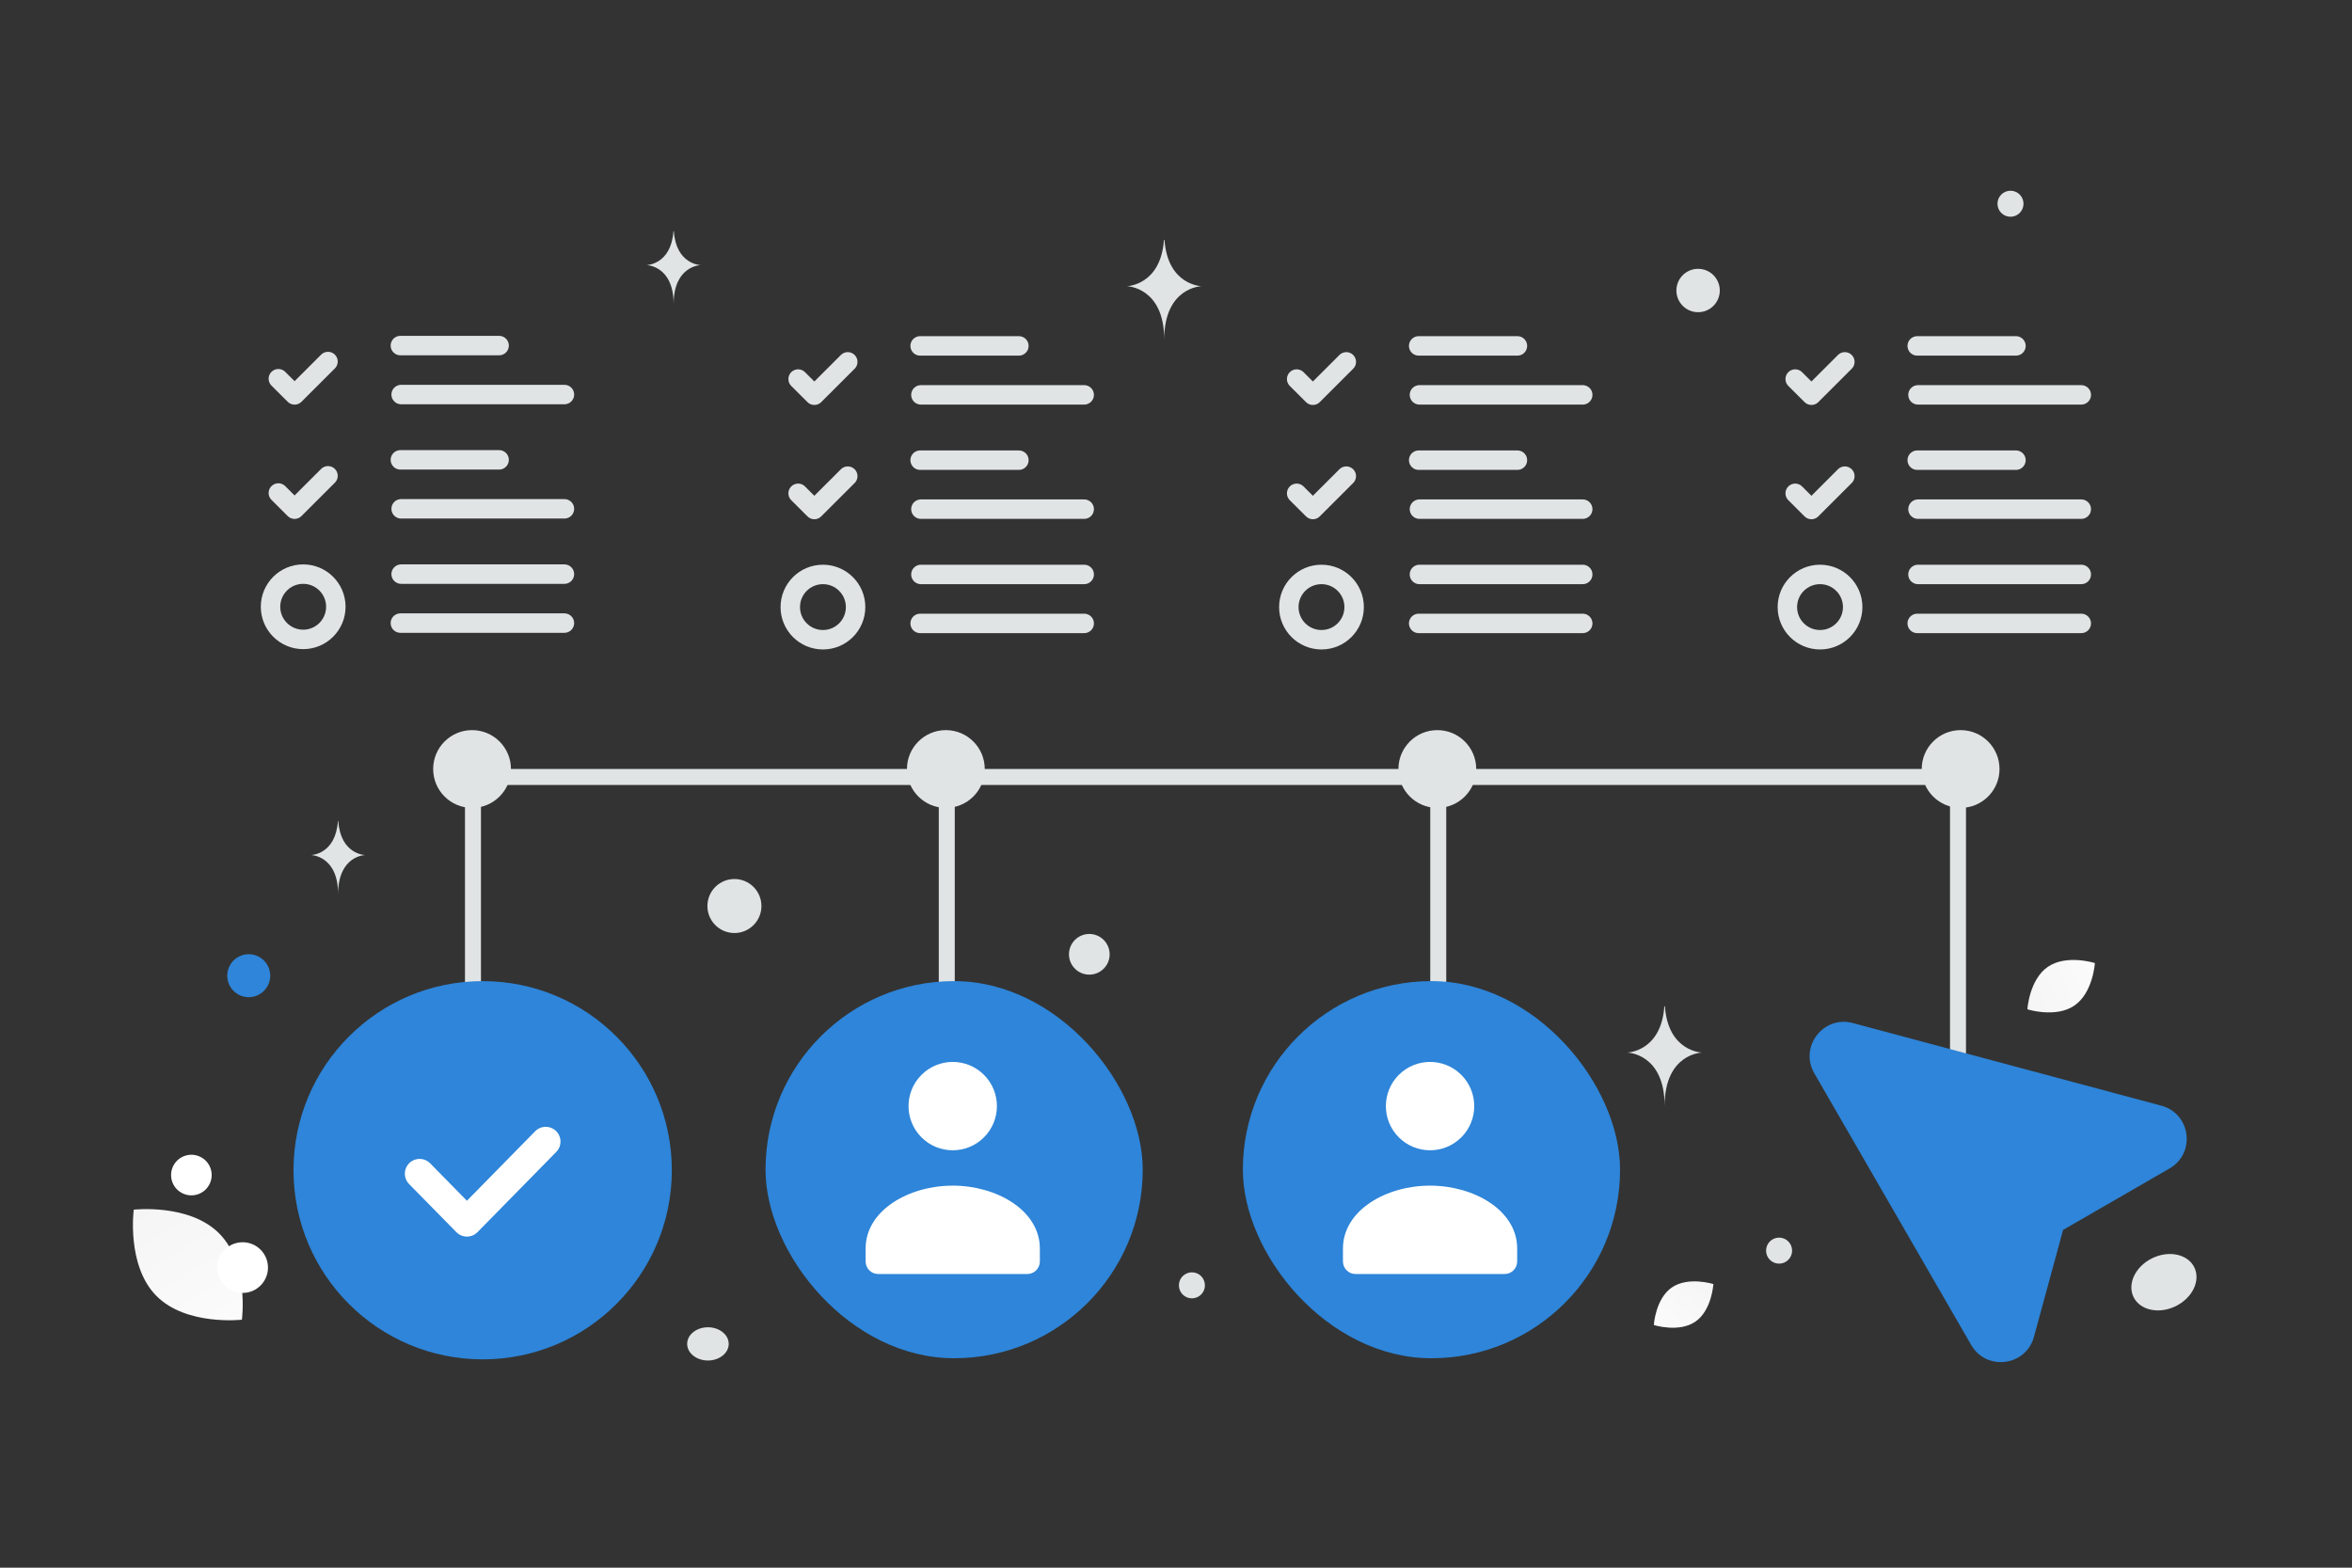 <svg width="900" height="600" viewBox="0 0 900 600" fill="none" xmlns="http://www.w3.org/2000/svg"><rect x="0" y="0" width="900" height="600" fill="#333333" stroke="none"/><path fill="transparent" d="M0 0h900v600H0z"/><path stroke="#E1E4E5" stroke-width="6.113" d="M749.235 298.381v139.357M550.348 298.381v184.005M362.285 298.381v184.005M180.986 298.381v184.005m569.252-185.007h-200.24m12.177 0H361.934m18.942 0h-200.24"/><circle cx="750.238" cy="294.322" r="14.883" fill="#E1E4E5"/><circle cx="549.998" cy="294.322" r="14.883" fill="#E1E4E5"/><circle cx="361.934" cy="294.322" r="14.883" fill="#E1E4E5"/><circle cx="180.636" cy="294.322" r="14.883" fill="#E1E4E5"/><rect x="292.933" y="375.501" width="144.338" height="144.338" rx="72.169" fill="#2E85D9"/><path fill-rule="evenodd" clip-rule="evenodd" d="M397.903 477.945v4.825c0 2.664-2.134 4.826-4.762 4.826h-57.147c-2.629 0-4.763-2.162-4.763-4.826v-4.903c0-14.602 16.468-24.09 33.336-24.09s33.336 9.493 33.336 24.09m-21.384-66.484c6.604 6.604 6.604 17.31 0 23.914-6.604 6.603-17.31 6.603-23.914 0-6.603-6.604-6.603-17.31 0-23.914 6.604-6.603 17.31-6.603 23.914 0z" fill="#fff"/><rect x="475.584" y="375.501" width="144.338" height="144.338" rx="72.169" fill="#2E85D9"/><path fill-rule="evenodd" clip-rule="evenodd" d="M580.556 477.945v4.825c0 2.664-2.134 4.826-4.763 4.826h-57.146c-2.629 0-4.763-2.162-4.763-4.826v-4.903c0-14.602 16.468-24.09 33.336-24.09s33.336 9.493 33.336 24.09m-21.385-66.484c6.604 6.604 6.604 17.31 0 23.914-6.603 6.603-17.31 6.603-23.913 0-6.604-6.604-6.604-17.31 0-23.914 6.603-6.603 17.31-6.603 23.913 0z" fill="#fff"/><path fill-rule="evenodd" clip-rule="evenodd" d="M184.695 520.269c-39.974 0-72.384-32.41-72.384-72.384 0-39.974 32.41-72.384 72.384-72.384 39.974 0 72.384 32.41 72.384 72.384 0 39.974-32.41 72.384-72.384 72.384z" fill="#2E85D9"/><path d="m208.822 436.917-30.153 30.709-18.103-18.423" stroke="#fff" stroke-width="11.307" stroke-linecap="round" stroke-linejoin="round"/><path fill-rule="evenodd" clip-rule="evenodd" d="m830.185 447.205-40.734 23.517-11.156 40.928c-3.065 11.253-18.185 13.205-24.016 3.107L694.248 410.78c-5.841-10.117 3.464-22.255 14.761-19.228l118.023 31.624c11.281 3.023 13.281 18.181 3.153 24.029z" fill="#2E85D9"/><path d="m125.511 138.371-12.783 12.771-6.211-6.192m46.691-12.69h37.781m-37.487 18.744h62.48m-90.471 31.103-12.783 12.771-6.211-6.192m46.691-12.69h37.781m-37.487 18.744h62.48m-.001 43.735h-62.773m62.774-18.744h-62.48" stroke="#E1E4E5" stroke-width="7.441" stroke-linecap="round" stroke-linejoin="round"/><path clip-rule="evenodd" d="M116.014 244.723c6.901 0 12.495-5.594 12.495-12.495 0-6.902-5.594-12.496-12.495-12.496-6.902 0-12.496 5.594-12.496 12.496 0 6.901 5.594 12.495 12.496 12.495z" stroke="#E1E4E5" stroke-width="7.441" stroke-linecap="round" stroke-linejoin="round"/><path d="m324.398 138.495-12.784 12.771-6.21-6.192m46.69-12.69h37.782m-37.487 18.743h62.479m-90.47 31.104-12.784 12.771-6.21-6.192m46.69-12.69h37.782m-37.487 18.744h62.479m0 43.735h-62.774m62.774-18.744h-62.479" stroke="#E1E4E5" stroke-width="7.441" stroke-linecap="round" stroke-linejoin="round"/><path clip-rule="evenodd" d="M314.9 244.847c6.902 0 12.496-5.594 12.496-12.496 0-6.901-5.594-12.496-12.496-12.496-6.901 0-12.496 5.595-12.496 12.496 0 6.902 5.595 12.496 12.496 12.496z" stroke="#E1E4E5" stroke-width="7.441" stroke-linecap="round" stroke-linejoin="round"/><path d="m515.167 138.495-12.783 12.771-6.211-6.192m46.691-12.69h37.782m-37.488 18.743h62.48m-90.471 31.104-12.783 12.771-6.211-6.192m46.691-12.69h37.782m-37.488 18.744h62.48m-.001 43.735h-62.773m62.774-18.744h-62.48" stroke="#E1E4E5" stroke-width="7.441" stroke-linecap="round" stroke-linejoin="round"/><path clip-rule="evenodd" d="M505.67 244.847c6.901 0 12.496-5.595 12.496-12.496 0-6.901-5.595-12.496-12.496-12.496-6.902 0-12.496 5.595-12.496 12.496 0 6.901 5.594 12.496 12.496 12.496z" stroke="#E1E4E5" stroke-width="7.441" stroke-linecap="round" stroke-linejoin="round"/><path d="m705.935 138.495-12.783 12.771-6.211-6.192m46.692-12.69h37.781m-37.487 18.743h62.48m-90.472 31.104-12.783 12.771-6.211-6.192m46.692-12.69h37.781m-37.487 18.744h62.48m-.001 43.735h-62.773m62.774-18.744h-62.48" stroke="#E1E4E5" stroke-width="7.441" stroke-linecap="round" stroke-linejoin="round"/><path clip-rule="evenodd" d="M696.438 244.847c6.901 0 12.496-5.594 12.496-12.496 0-6.901-5.595-12.496-12.496-12.496-6.901 0-12.496 5.595-12.496 12.496 0 6.902 5.595 12.496 12.496 12.496z" stroke="#E1E4E5" stroke-width="7.441" stroke-linecap="round" stroke-linejoin="round"/><path d="M648.746 505.833c-6.292 4.332-15.902 1.301-15.902 1.301s.597-10.053 6.893-14.381c6.292-4.332 15.898-1.305 15.898-1.305s-.597 10.053-6.889 14.385z" fill="url(#a)"/><path d="M793.776 384.86c7.133-4.885 7.838-16.268 7.838-16.268s-10.862-3.455-17.992 1.436c-7.133 4.885-7.841 16.262-7.841 16.262s10.862 3.455 17.995-1.43z" fill="url(#b)"/><path d="M59.776 495.909c11.426 11.628 32.791 9.176 32.791 9.176s2.827-21.305-8.609-32.927c-11.425-11.629-32.78-9.184-32.78-9.184s-2.827 21.306 8.599 32.935z" fill="url(#c)"/><circle r="8.222" transform="matrix(-1 0 0 1 95.18 373.426)" fill="#2E85D9"/><circle r="9.701" transform="matrix(-1 0 0 1 92.844 485.143)" fill="#fff"/><circle r="7.782" transform="matrix(-1 0 0 1 416.828 365.238)" fill="#E1E4E5"/><circle r="4.981" transform="matrix(-1 0 0 1 769.321 77.98)" fill="#E1E4E5"/><circle r="4.981" transform="matrix(-1 0 0 1 456.088 491.936)" fill="#E1E4E5"/><circle r="4.981" transform="matrix(-1 0 0 1 680.774 478.654)" fill="#E1E4E5"/><circle r="7.769" transform="scale(1 -1) rotate(-75 -256.432 -272.584)" fill="#fff"/><circle r="10.335" transform="matrix(-1 0 0 1 281.028 346.761)" fill="#E1E4E5"/><ellipse rx="7.95" ry="6.36" transform="matrix(-1 0 0 1 270.895 514.345)" fill="#E1E4E5"/><ellipse rx="12.94" ry="10.216" transform="scale(-1 1) rotate(26.006 -1476.576 -1547.508)" fill="#E1E4E5"/><circle transform="matrix(0 1 1 0 649.783 111.186)" fill="#E1E4E5" r="8.301"/><path d="M636.869 385.127h.208c1.231 17.449 14.208 17.718 14.208 17.718s-14.31.279-14.31 20.442c0-20.163-14.31-20.442-14.31-20.442s12.972-.269 14.204-17.718zM445.387 91.816h.208c1.231 17.45 14.208 17.718 14.208 17.718s-14.31.28-14.31 20.442c0-20.162-14.31-20.442-14.31-20.442s12.972-.268 14.204-17.718zm-187.695-3.32h.15c.888 12.768 10.246 12.965 10.246 12.965s-10.319.204-10.319 14.957c0-14.753-10.32-14.957-10.32-14.957s9.355-.197 10.243-12.965zM129.299 314.29h.15c.888 12.768 10.246 12.965 10.246 12.965s-10.319.204-10.319 14.958c0-14.754-10.319-14.958-10.319-14.958s9.354-.197 10.242-12.965z" fill="#E1E4E5"/><defs><linearGradient id="a" x1="624.237" y1="520.045" x2="673.769" y2="467.838" gradientUnits="userSpaceOnUse"><stop stop-color="#fff"/><stop offset="1" stop-color="#EEE"/></linearGradient><linearGradient id="b" x1="818.75" y1="364.75" x2="743.471" y2="395.847" gradientUnits="userSpaceOnUse"><stop stop-color="#fff"/><stop offset="1" stop-color="#EEE"/></linearGradient><linearGradient id="c" x1="105.362" y1="535.63" x2="22.763" y2="406.149" gradientUnits="userSpaceOnUse"><stop stop-color="#fff"/><stop offset="1" stop-color="#EEE"/></linearGradient></defs></svg>